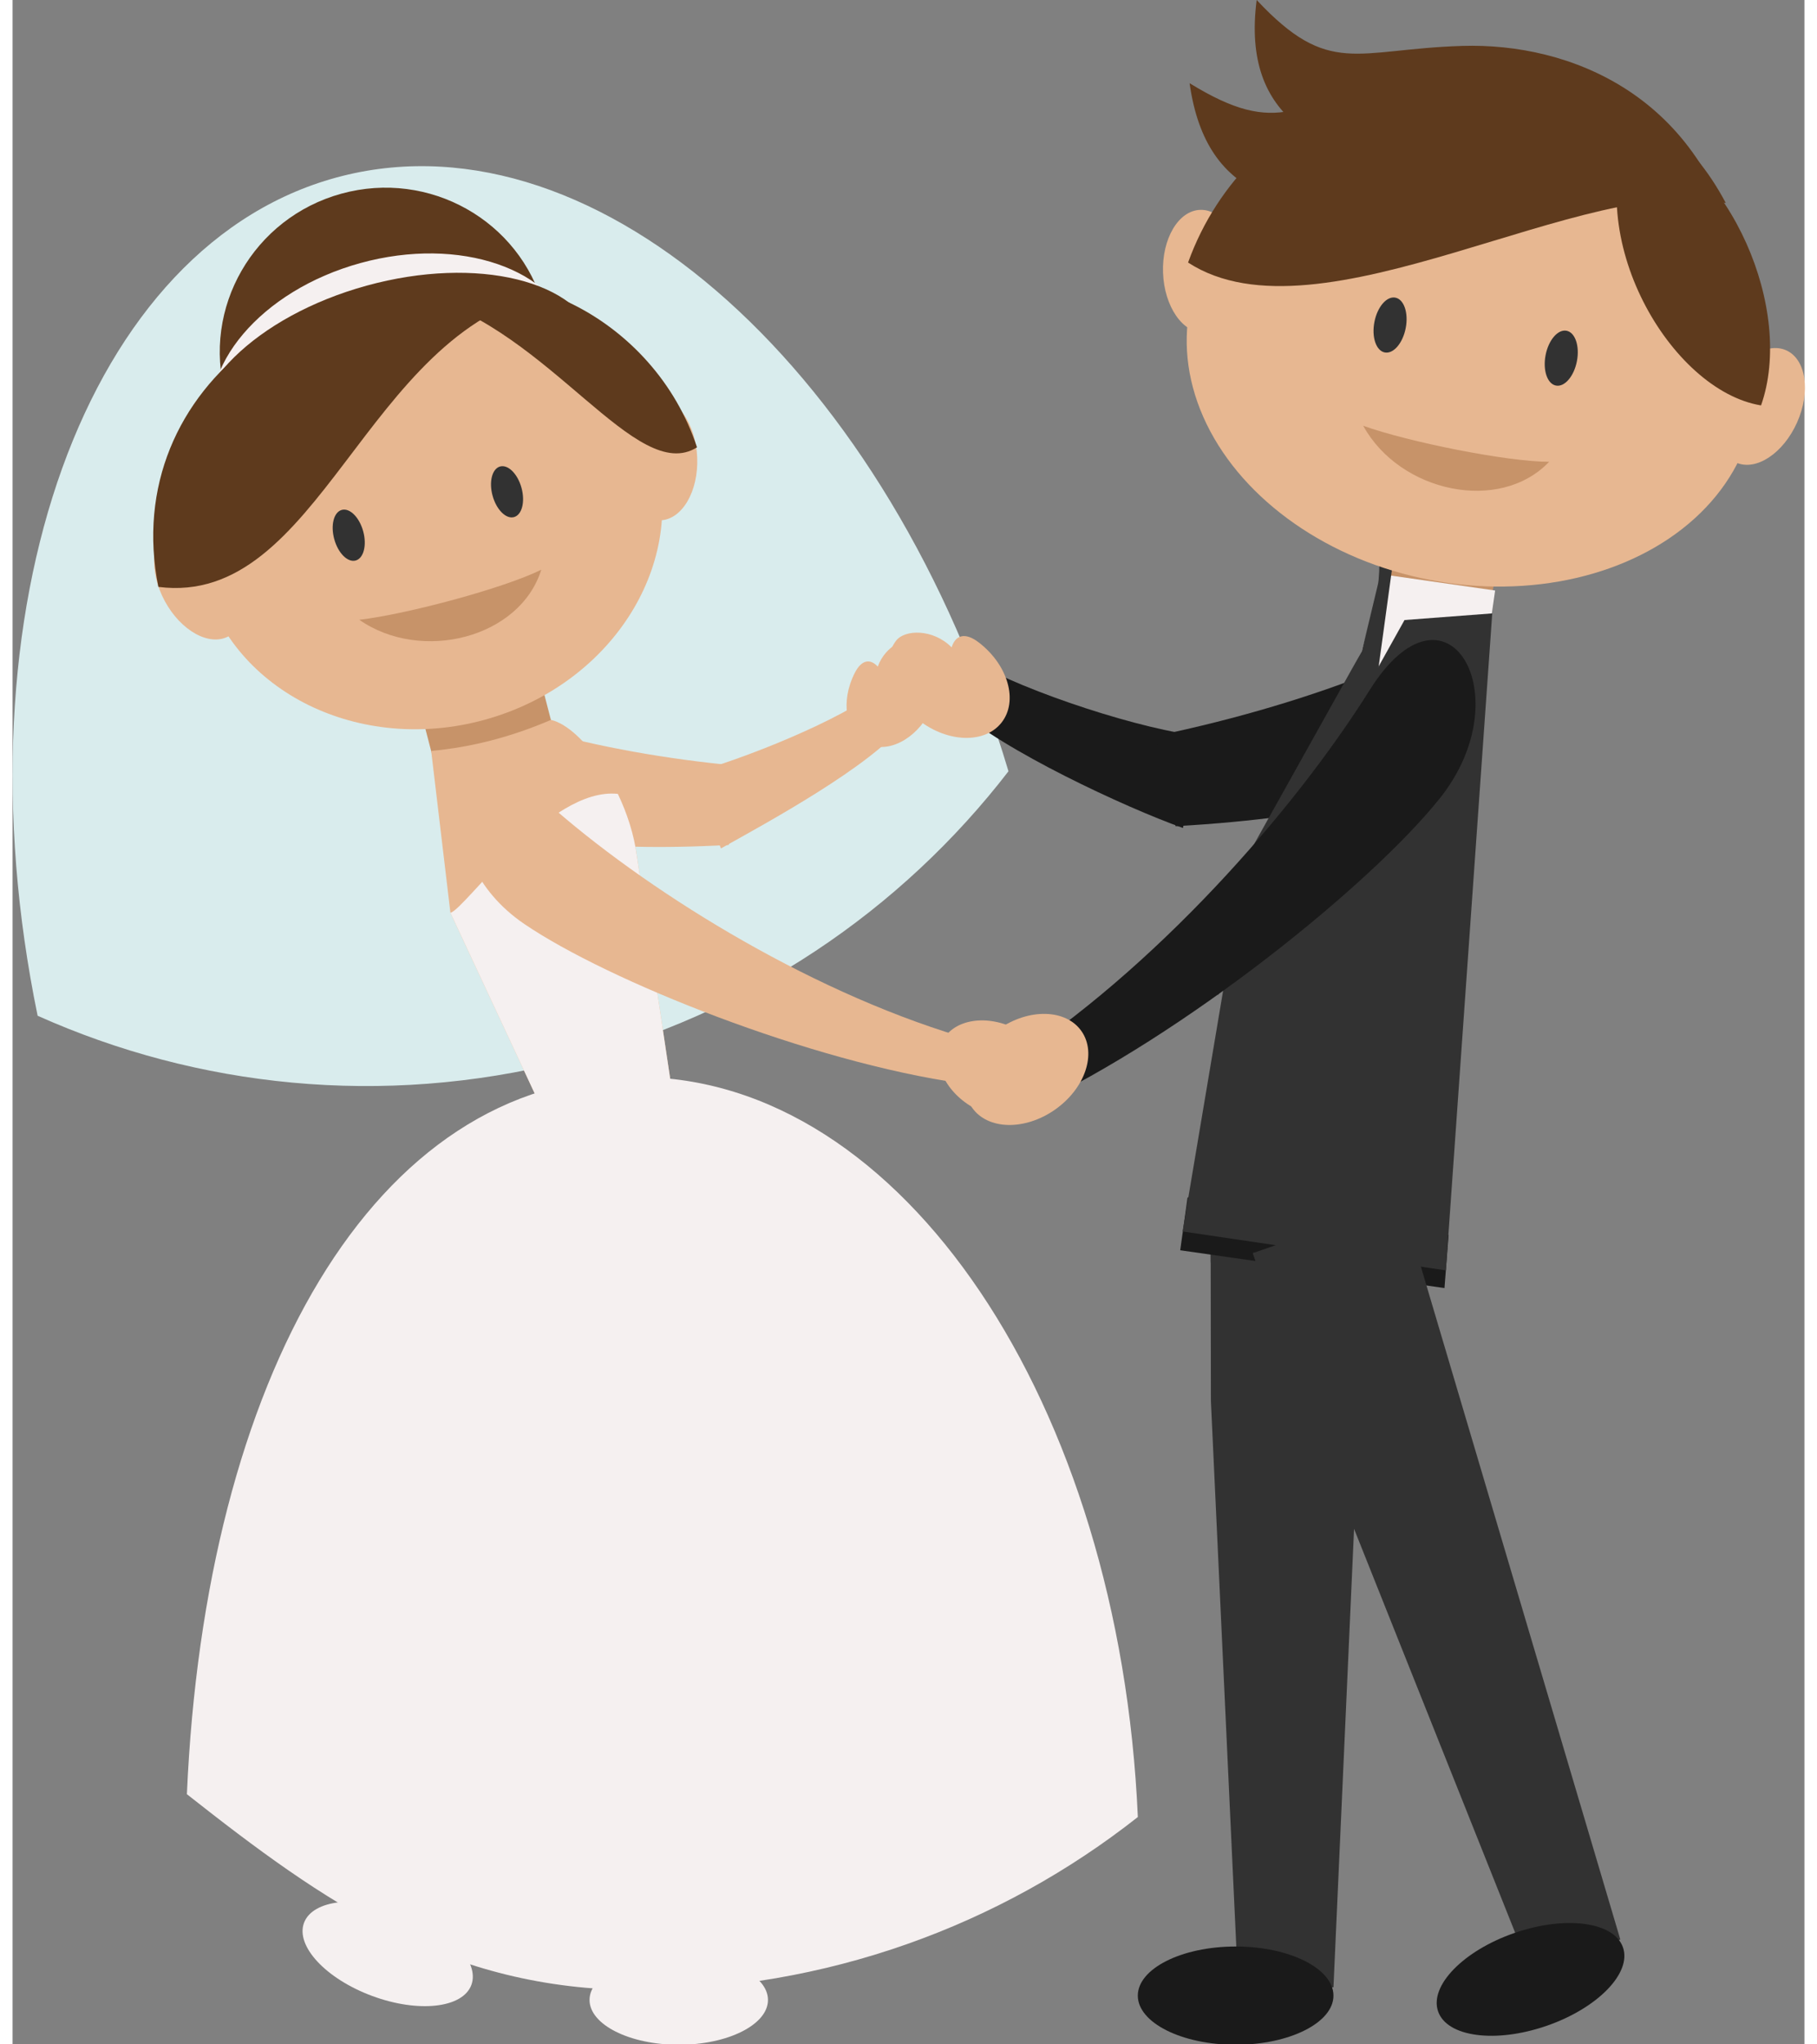 <?xml version="1.0" encoding="UTF-8" standalone="no"?>
<!-- Created with Inkscape (http://www.inkscape.org/) -->

<svg xmlns:dc="http://purl.org/dc/elements/1.1/" xmlns:cc="http://creativecommons.org/ns#" xmlns:rdf="http://www.w3.org/1999/02/22-rdf-syntax-ns#" xmlns:svg="http://www.w3.org/2000/svg" xmlns="http://www.w3.org/2000/svg" version="1.1" width="40px" height="45px" viewBox="0 0 40.431 46.123" id="Capa_1" xml:space="preserve"><rect x="0" y="0" width="40.431" height="46.123" fill="#808080" stroke="none"/><defs id="defs151" /><g transform="matrix(0.24,0,0,0.24,-2.846,0)" id="g3"><g id="g5"><polygon points="142.807,43.364 139.868,59.515 150.065,60.765 153.003,44.613 " id="polygon7" style="fill:#c79369;fill-rule:evenodd" /><path d="M 42.867,16.54 C 67.057,10.449 94.354,35.229 105.489,72.504 95.45,85.526 81.076,95.42 63.821,99.765 46.567,104.11 29.221,102.202 14.214,95.486 6.369,57.383 18.676,22.631 42.867,16.54 z" id="path9" style="fill:#d9eced;fill-rule:evenodd" /><path d="m 75.618,72.693 c 4.62,-1.206 14.358,-5.043 17.962,-8.06 l 2.035,3.481 C 92.585,72 82.841,77.31 78.458,79.754 l -2.84,-7.061 z" id="path11" style="fill:#e7b791;fill-rule:evenodd" /><path d="m 61.695,68.729 c 5.153,1.444 11.526,2.63 18.295,3.255 l -0.798,7.444 C 72.898,79.781 67.202,79.644 63.414,79.042 52.816,77.36 50.42,65.568 61.695,68.729 z" id="path13" style="fill:#e7b791;fill-rule:evenodd" /><path d="m 91.03,63.271 c 0.658,-1.295 1.477,-1.362 2.172,-0.606 0.722,-2.026 2.817,-2.923 3.824,-2.411 1.959,0.995 2.451,3.96 1.099,6.621 -1.353,2.662 -4.036,4.013 -5.996,3.018 -1.959,-0.996 -2.451,-3.96 -1.099,-6.622 z" id="path15" style="fill:#e7b791;fill-rule:evenodd" /><rect width="11.633" height="16.416" x="50.657" y="59.49" transform="matrix(-0.968,0.251,-0.251,-0.968,128.127,119.06)" id="rect17" style="fill:#c79369;fill-rule:evenodd" /><path d="M 62.296,105.684 53.023,85.807 51.215,70.591 c 3.843,-0.349 7.594,-1.342 11.261,-2.918 2.957,0.66 7.304,6.845 8.068,12.755 l 3.331,22.255 -11.579,3.001 z" id="path19" style="fill:#e7b791;fill-rule:evenodd" /><path d="m 70.589,101.248 c 24.945,0 45.366,30.695 47.062,69.56 -12.914,10.177 -29.269,16.262 -47.062,16.262 -17.793,0 -29.428,-8.23 -42.341,-18.407 1.695,-38.865 17.396,-67.415 42.341,-67.415 z" id="path21" style="fill:#f5f0f0;fill-rule:evenodd" /><path d="m 53.023,85.807 c 1.392,-0.335 9.265,-11.864 15.74,-11.179 0.869,1.82 1.524,3.825 1.78,5.8 l 3.298,22.029 0.033,0.226 -11.579,3.001 -9.272,-19.877 z" id="path23" style="fill:#f5f0f0;fill-rule:evenodd" /><path d="m 62.975,76.206 c 9.295,8.038 24.634,17.502 39.36,21.626 l -1.217,4.013 C 86.885,99.835 67.839,92.21 59.974,86.862 50.58,80.473 53.599,68.097 62.975,76.206 z" id="path25" style="fill:#e7b791;fill-rule:evenodd" /><path d="m 74.49,192.218 c 4.62,0 8.388,-1.893 8.388,-4.213 0,-2.319 -3.768,-4.212 -8.388,-4.212 -4.619,0 -8.387,1.893 -8.387,4.212 0.001,2.32 3.768,4.213 8.387,4.213 z" id="path27" style="fill:#f5f0f0;fill-rule:evenodd" /><g id="g29"><path d="m 127.086,186.817 -2.566,-55.118 -0.018,-12.87 -0.013,-4.289 h 14.801 c -1.082,24.093 -2.165,48.184 -3.247,72.277 -2.986,0 -5.973,0 -8.957,0 z" id="path31" style="fill:#323232;fill-rule:evenodd" /><polygon points="124.501,118.829 124.488,114.54 124.694,114.54 124.501,118.831 " id="polygon33" style="fill:#323232;fill-rule:evenodd" /></g><path d="m 126.845,192.218 c 5.065,0 9.197,-2.075 9.197,-4.619 0,-2.544 -4.132,-4.619 -9.197,-4.619 -5.065,0 -9.196,2.075 -9.196,4.619 -0.001,2.544 4.13,4.619 9.196,4.619 z" id="path35" style="fill:#1a1a1a;fill-rule:evenodd" /><path d="m 123.789,69.206 c -5.521,-0.494 -16.764,-4.198 -21.469,-6.96 l -1.662,4.376 c 4.216,3.867 15.746,9.256 21.233,11.213 l 1.898,-8.629 z" id="path37" style="fill:#1a1a1a;fill-rule:evenodd" /><path d="m 140.004,63.063 c -5.759,2.332 -12.958,4.524 -20.687,6.12 l 1.882,8.484 c 7.307,-0.406 13.86,-1.3 18.152,-2.482 12.01,-3.31 13.252,-17.224 0.653,-12.122 z" id="path39" style="fill:#1a1a1a;fill-rule:evenodd" /><path d="m 102.724,60.413 c -1.331,-1.033 -2.224,-0.699 -2.58,0.44 -1.762,-1.771 -4.405,-1.674 -5.21,-0.639 -1.563,2.016 -0.612,5.371 2.126,7.497 2.737,2.125 6.225,2.215 7.789,0.199 1.564,-2.015 0.613,-5.371 -2.125,-7.497 z" id="path41" style="fill:#e7b791;fill-rule:evenodd" /><path d="m 106.323,96.788 c 1.358,0.72 1.415,1.587 0.602,2.31 2.132,0.802 3.042,3.036 2.481,4.093 -1.09,2.055 -4.236,2.522 -7.028,1.041 -2.793,-1.48 -4.174,-4.347 -3.084,-6.402 1.09,-2.057 4.236,-2.522 7.029,-1.042 z" id="path43" style="fill:#e7b791;fill-rule:evenodd" /><polygon points="138.877,63.977 140.652,53.995 151.24,55.51 150.439,61.107 " id="polygon45" style="fill:#f5f0f0;fill-rule:evenodd" /><polygon points="121.635,117.531 122.327,112.566 146.868,116.076 146.48,121.085 " id="polygon47" style="fill:#1a1a1a;fill-rule:evenodd" /><polygon points="121.859,115.763 146.611,119.419 150.971,57.662 142.723,58.286 126.697,87.02 " id="polygon49" style="fill:#323232;fill-rule:evenodd" /><path d="m 141.539,55.326 c -3.98,18.962 -4.857,28.249 -14.379,33.752 l 1.149,-8.203 10.411,-19.682 1.933,-7.198 0.886,1.331 z" id="path51" style="fill:#f5f0f0;fill-rule:evenodd" /><path d="m 141.619,52.967 -1.692,12.369 -0.836,1.848 -8.241,17.327 -5.694,9.088 2.931,-13.361 10.634,-19.044 1.501,-6.259 c 0.229,-0.952 0.123,-4.76 0.123,-4.76 l 1.274,2.792 z" id="path53" style="fill:#323232;fill-rule:evenodd" /><path d="m 139.443,64.877 c -7.162,11.414 -20.203,26.266 -34.317,35.32 l 2.564,3.816 c 14.277,-6.681 31.795,-20.794 38.323,-28.929 7.797,-9.716 0.655,-21.721 -6.57,-10.207 z" id="path55" style="fill:#1a1a1a;fill-rule:evenodd" /><path d="m 104.561,96.746 c -1.381,0.967 -1.325,1.918 -0.343,2.595 -2.212,1.16 -2.901,3.714 -2.149,4.788 1.462,2.09 4.95,2.173 7.789,0.186 2.84,-1.987 3.956,-5.292 2.494,-7.383 -1.463,-2.09 -4.952,-2.173 -7.791,-0.186 z" id="path57" style="fill:#e7b791;fill-rule:evenodd" /><g id="g59"><path d="m 154.549,185.254 -20.446,-51.25 -4.226,-12.156 -1.414,-4.05 13.987,-4.839 c 6.854,23.122 13.708,46.244 20.563,69.367 -2.821,0.976 -5.643,1.952 -8.464,2.928 z" id="path61" style="fill:#323232;fill-rule:evenodd" /><polygon points="129.877,121.848 128.463,117.798 128.657,117.73 129.878,121.85 " id="polygon63" style="fill:#323232;fill-rule:evenodd" /></g><ellipse cx="154.577" cy="186.071" rx="4.619" ry="9.197" transform="matrix(-0.327,-0.945,0.945,-0.327,29.28,392.993)" id="ellipse65" style="fill:#1a1a1a;fill-rule:evenodd" /><ellipse cx="47.03" cy="183.715" rx="4.213" ry="8.387" transform="matrix(0.348,-0.938,0.938,0.348,-141.566,163.856)" id="ellipse67" style="fill:#f5f0f0;fill-rule:evenodd" /><g id="g69"><ellipse cx="176.242" cy="38.11" rx="5.78" ry="3.699" transform="matrix(0.407,-0.913,0.913,0.407,69.728,183.605)" id="ellipse71" style="fill:#e7b791;fill-rule:evenodd" /><ellipse cx="123.684" cy="25.454" rx="5.781" ry="3.699" transform="matrix(-0.036,-0.999,0.999,-0.036,102.739,149.98)" id="ellipse73" style="fill:#e7b791;fill-rule:evenodd" /><ellipse cx="149.051" cy="34.129" rx="20.796" ry="26.979" transform="matrix(0.19,-0.982,0.982,0.19,87.197,173.969)" id="ellipse75" style="fill:#e7b791;fill-rule:evenodd" /><ellipse cx="141.381" cy="30.597" rx="2.624" ry="1.499" transform="matrix(0.19,-0.982,0.982,0.19,84.455,163.578)" id="ellipse77" style="fill:#323232;fill-rule:evenodd" /><ellipse cx="157.484" cy="33.716" rx="2.624" ry="1.499" transform="matrix(0.19,-0.982,0.982,0.19,94.427,181.912)" id="ellipse79" style="fill:#323232;fill-rule:evenodd" /><path d="m 172.931,19.088 c -13.024,-3.085 -38.182,13.643 -50.558,5.591 5.658,-15.662 24.02,-21.512 37.684,-16.426 5.044,1.876 9.483,4.45 12.874,10.835 z" id="path81" style="fill:#5e3a1d;fill-rule:evenodd" /><path d="m 164.05,11.641 c -4.798,10.628 3.711,25.086 12.192,26.469 3.146,-8.926 -2.771,-22.902 -12.192,-26.469 z" id="path83" style="fill:#5e3a1d;fill-rule:evenodd" /><path d="m 156.321,43.411 c -3.952,0 -13.266,-1.872 -17.482,-3.387 3.444,6.259 12.822,8.271 17.482,3.387 z" id="path85" style="fill:#c79369;fill-rule:evenodd" /><path d="m 172.839,19.56 c -17.68,-7.8 -47.153,10.951 -50.322,-11.739 8.51,5.233 10.184,2.012 19.772,-0.934 9.672,-2.972 23.011,-1.526 30.55,12.673 z" id="path87" style="fill:#5e3a1d;fill-rule:evenodd" /><path d="M 174.265,24.602 C 159.27,12.413 125.893,22.723 128.823,0 c 6.827,7.293 9.292,4.628 19.318,4.316 10.113,-0.314 22.598,4.601 26.124,20.286 z" id="path89" style="fill:#5e3a1d;fill-rule:evenodd" /></g><g id="g91"><ellipse cx="46.841" cy="33.001" rx="15.363" ry="15.517" transform="matrix(-0.265,-0.964,0.964,-0.265,27.443,86.916)" id="ellipse93" style="fill:#5e3a1d;fill-rule:evenodd" /><ellipse cx="47.738" cy="36.261" rx="11.981" ry="17.54" transform="matrix(-0.265,-0.964,0.964,-0.265,25.435,91.906)" id="ellipse95" style="fill:#f5f0f0;fill-rule:evenodd" /><ellipse cx="48.03" cy="37.323" rx="10.88" ry="19.508" transform="matrix(-0.265,-0.964,0.964,-0.265,24.781,93.531)" id="ellipse97" style="fill:#5e3a1d;fill-rule:evenodd" /><ellipse cx="51.053" cy="48.795" rx="19.555" ry="22.062" transform="matrix(-0.265,-0.964,0.964,-0.265,17.544,110.96)" id="ellipse99" style="fill:#e7b791;fill-rule:evenodd" /><g id="g101"><ellipse cx="58.34" cy="46.209" rx="2.467" ry="1.409" transform="matrix(-0.265,-0.964,0.964,-0.265,29.261,114.716)" id="ellipse103" style="fill:#323232;fill-rule:evenodd" /><ellipse cx="43.469" cy="50.299" rx="2.467" ry="1.41" transform="matrix(-0.265,-0.964,0.964,-0.265,6.493,105.546)" id="ellipse105" style="fill:#323232;fill-rule:evenodd" /></g><path d="m 61.565,53.555 c -3.531,1.748 -12.677,4.195 -17.112,4.707 5.844,4.067 15.11,1.716 17.112,-4.707 z" id="path107" style="fill:#c79369;fill-rule:evenodd" /><ellipse cx="29.438" cy="54.74" rx="5.761" ry="3.687" transform="matrix(-0.476,-0.879,0.879,-0.476,-4.691,106.686)" id="ellipse109" style="fill:#e7b791;fill-rule:evenodd" /><ellipse cx="72.564" cy="43.155" rx="5.761" ry="3.687" transform="matrix(-0.041,-0.999,0.999,-0.041,32.403,117.418)" id="ellipse111" style="fill:#e7b791;fill-rule:evenodd" /><g id="g113"><path d="M 50.418,27.82 C 62.393,31.104 70.504,45.648 76.206,42.052 72.165,29.776 58.548,23.654 50.418,27.82 z" id="path115" style="fill:#5e3a1d;fill-rule:evenodd" /><path d="M 62.125,27.505 C 44.94,31.241 40.785,57.122 25.564,55.17 21.797,36.275 40.678,22.316 62.125,27.505 z" id="path117" style="fill:#5e3a1d;fill-rule:evenodd" /></g></g></g></g><g transform="translate(1.988,-83.077)" id="g119" /><g transform="translate(1.988,-83.077)" id="g121" /><g transform="translate(1.988,-83.077)" id="g123" /><g transform="translate(1.988,-83.077)" id="g125" /><g transform="translate(1.988,-83.077)" id="g127" /><g transform="translate(1.988,-83.077)" id="g129" /><g transform="translate(1.988,-83.077)" id="g131" /><g transform="translate(1.988,-83.077)" id="g133" /><g transform="translate(1.988,-83.077)" id="g135" /><g transform="translate(1.988,-83.077)" id="g137" /><g transform="translate(1.988,-83.077)" id="g139" /><g transform="translate(1.988,-83.077)" id="g141" /><g transform="translate(1.988,-83.077)" id="g143" /><g transform="translate(1.988,-83.077)" id="g145" /><g transform="translate(1.988,-83.077)" id="g147" /></svg>